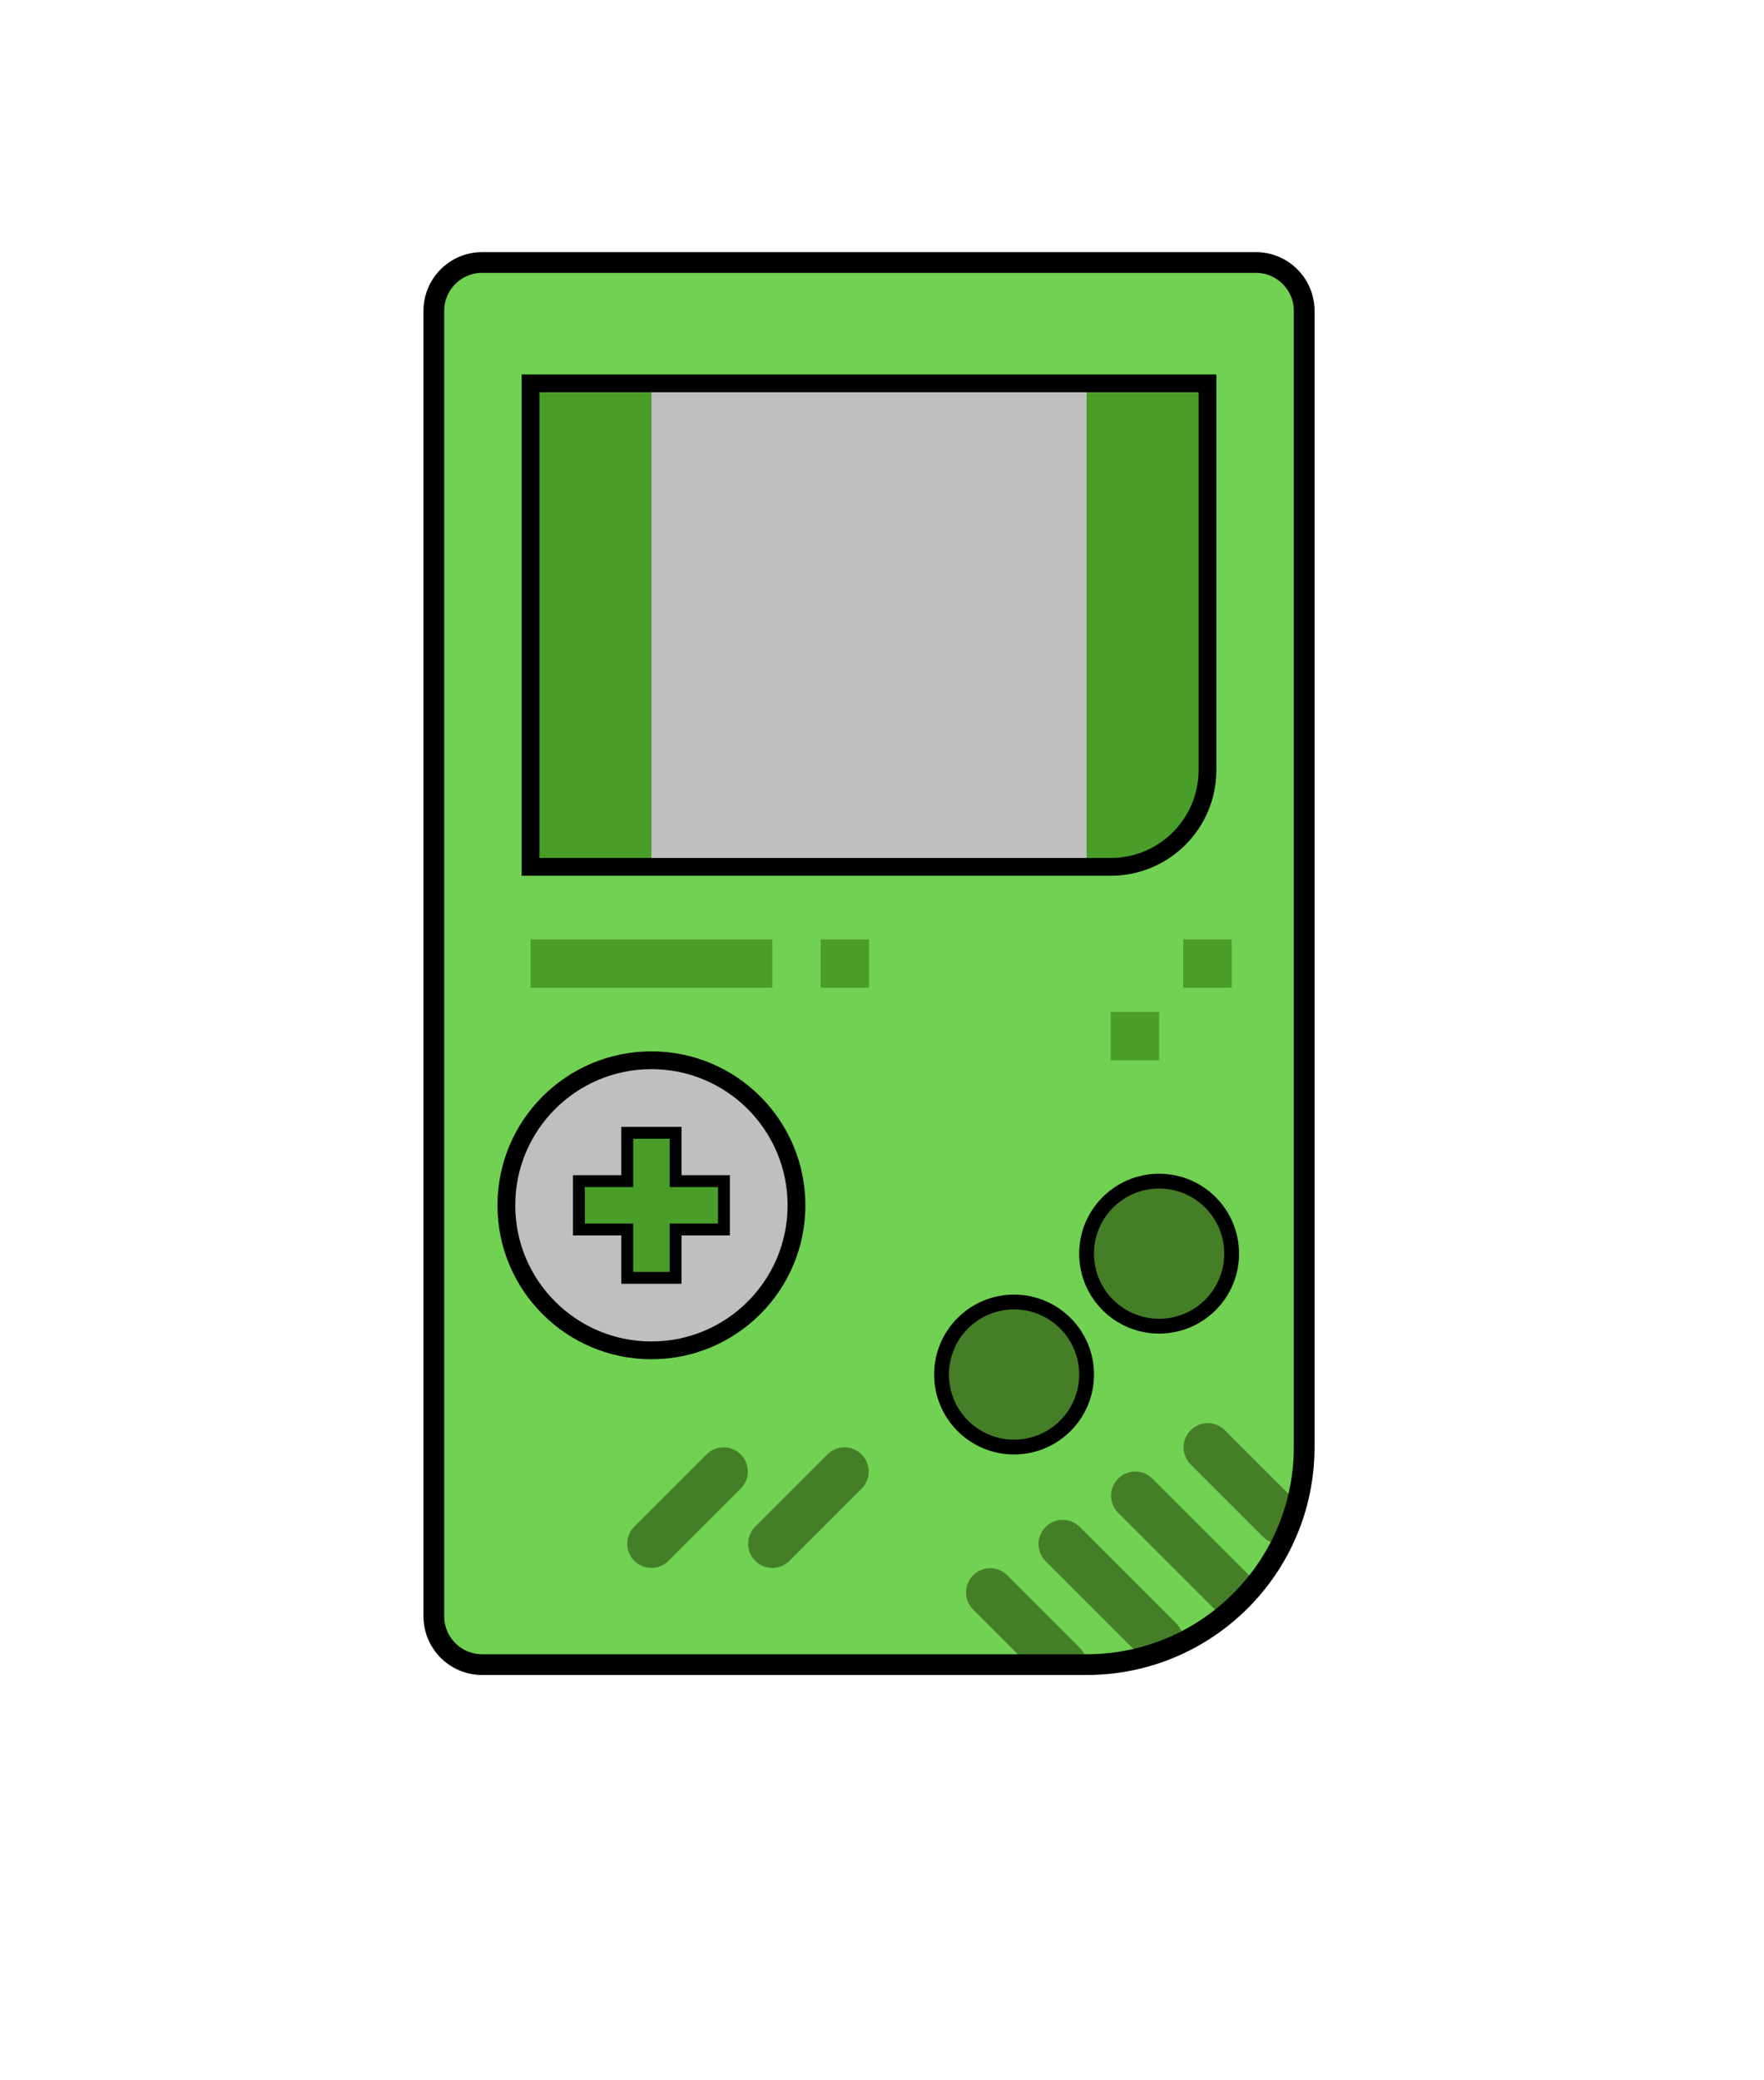 <?xml version="1.0" encoding="utf-8"?>
<!-- Generator: Adobe Illustrator 16.0.0, SVG Export Plug-In . SVG Version: 6.00 Build 0)  -->
<!DOCTYPE svg PUBLIC "-//W3C//DTD SVG 1.1//EN" "http://www.w3.org/Graphics/SVG/1.1/DTD/svg11.dtd">
<svg version="1.1" id="Capa_1" xmlns="http://www.w3.org/2000/svg" xmlns:xlink="http://www.w3.org/1999/xlink" x="0px" y="0px"
	 width="595.279px" height="702px" viewBox="0 53.445 595.279 702" enable-background="new 0 53.445 595.279 702"
	 xml:space="preserve">
<path fill="#71D152" d="M162.719,142.031H423.79c9.011,0,16.317,7.306,16.317,16.317v383.445c0,40.552-32.875,73.425-73.426,73.425
	H162.719c-9.011,0-16.317-7.306-16.317-16.316V158.349C146.403,149.337,153.707,142.031,162.719,142.031z"/>
<path fill="#499E2A" d="M179.036,182.824h228.435l0,0v130.535c0,18.023-14.608,32.633-32.633,32.633H179.036l0,0V182.824
	L179.036,182.824z"/>
<rect x="219.828" y="182.824" fill="#BFBFBF" width="146.852" height="163.168"/>
<circle fill="#447F28" cx="391.156" cy="476.527" r="24.476"/>
<circle fill="#447F28" cx="342.205" cy="517.319" r="24.475"/>
<circle fill="none" stroke="#000000" stroke-width="5" stroke-miterlimit="10" cx="391.156" cy="476.527" r="24.476"/>
<circle fill="none" stroke="#000000" stroke-width="5" stroke-miterlimit="10" cx="342.205" cy="517.319" r="24.475"/>
<circle fill="#BFBFBF" cx="219.828" cy="460.209" r="48.951"/>
<circle fill="none" stroke="#000000" stroke-width="6" stroke-miterlimit="10" cx="219.828" cy="460.209" r="48.951"/>
<polygon fill="#499E2A" points="244.303,452.052 227.988,452.052 227.988,435.735 211.67,435.735 211.67,452.052 195.352,452.052 
	195.352,468.369 211.67,468.369 211.67,484.685 227.988,484.685 227.988,468.369 244.303,468.369 "/>
<polygon fill="none" stroke="#000000" stroke-width="4" stroke-miterlimit="10" points="244.303,452.052 227.988,452.052 
	227.988,435.735 211.67,435.735 211.67,452.052 195.352,452.052 195.352,468.369 211.67,468.369 211.67,484.685 227.988,484.685 
	227.988,468.369 244.303,468.369 "/>
<path fill="#447F28" d="M219.828,582.587c-4.506-0.001-8.158-3.654-8.158-8.16c0-2.164,0.86-4.237,2.39-5.765l24.475-24.478
	c3.24-3.13,8.406-3.039,11.535,0.2c3.054,3.163,3.054,8.176,0,11.338l-24.475,24.475
	C224.067,581.726,221.99,582.587,219.828,582.587z"/>
<path fill="#447F28" d="M260.621,582.587c-4.507-0.001-8.157-3.654-8.157-8.16c0-2.164,0.859-4.237,2.389-5.765l24.475-24.478
	c3.24-3.13,8.406-3.039,11.537,0.2c3.054,3.163,3.054,8.176,0,11.338l-24.476,24.475
	C264.859,581.726,262.783,582.587,260.621,582.587z"/>
<rect x="399.315" y="370.467" fill="#499E2A" width="16.317" height="16.318"/>
<rect x="374.838" y="394.942" fill="#499E2A" width="16.317" height="16.317"/>
<path fill="#447F28" d="M364.289,568.66c-3.161-3.055-8.174-3.055-11.335,0c-3.241,3.132-3.331,8.295-0.202,11.534l32.616,32.617
	c4.855-1.273,9.51-3.04,13.918-5.228c0.146-2.26-0.639-4.564-2.364-6.291L364.289,568.66z"/>
<path fill="#447F28" d="M423.435,588.378c-0.376-1.245-1.056-2.415-2.037-3.4l-32.633-32.635c-3.162-3.053-8.176-3.053-11.336,0
	c-3.242,3.132-3.331,8.297-0.202,11.538l32.635,32.632c0.956,0.958,2.126,1.652,3.397,2.041
	C416.975,595.499,420.383,592.091,423.435,588.378z"/>
<path fill="#447F28" d="M413.24,536.026c-3.161-3.054-8.174-3.054-11.337,0c-3.239,3.131-3.329,8.296-0.198,11.536l24.475,24.476
	c1.53,1.53,3.605,2.391,5.769,2.391c0.172,0,0.345-0.015,0.52-0.027c2.189-4.407,3.954-9.06,5.229-13.917L413.24,536.026z"/>
<path fill="#447F28" d="M364.289,609.451l-24.477-24.475c-3.161-3.055-8.174-3.055-11.334,0c-3.24,3.131-3.329,8.295-0.2,11.535
	l18.705,18.707h19.693C366.677,613.132,365.881,611.044,364.289,609.451z"/>
<rect x="179.036" y="370.467" fill="#499E2A" width="81.584" height="16.318"/>
<rect x="276.938" y="370.467" fill="#499E2A" width="16.317" height="16.318"/>
<path fill="none" stroke="#000000" stroke-width="7" stroke-miterlimit="10" d="M162.719,142.031H423.79
	c9.011,0,16.317,7.306,16.317,16.317v383.445c0,40.552-32.875,73.425-73.426,73.425H162.719c-9.011,0-16.317-7.306-16.317-16.316
	V158.349C146.403,149.337,153.707,142.031,162.719,142.031z"/>
<path fill="none" stroke="#000000" stroke-width="6" stroke-miterlimit="10" d="M179.036,182.824h228.435l0,0v130.535
	c0,18.023-14.608,32.633-32.633,32.633H179.036l0,0V182.824L179.036,182.824z"/>
</svg>
